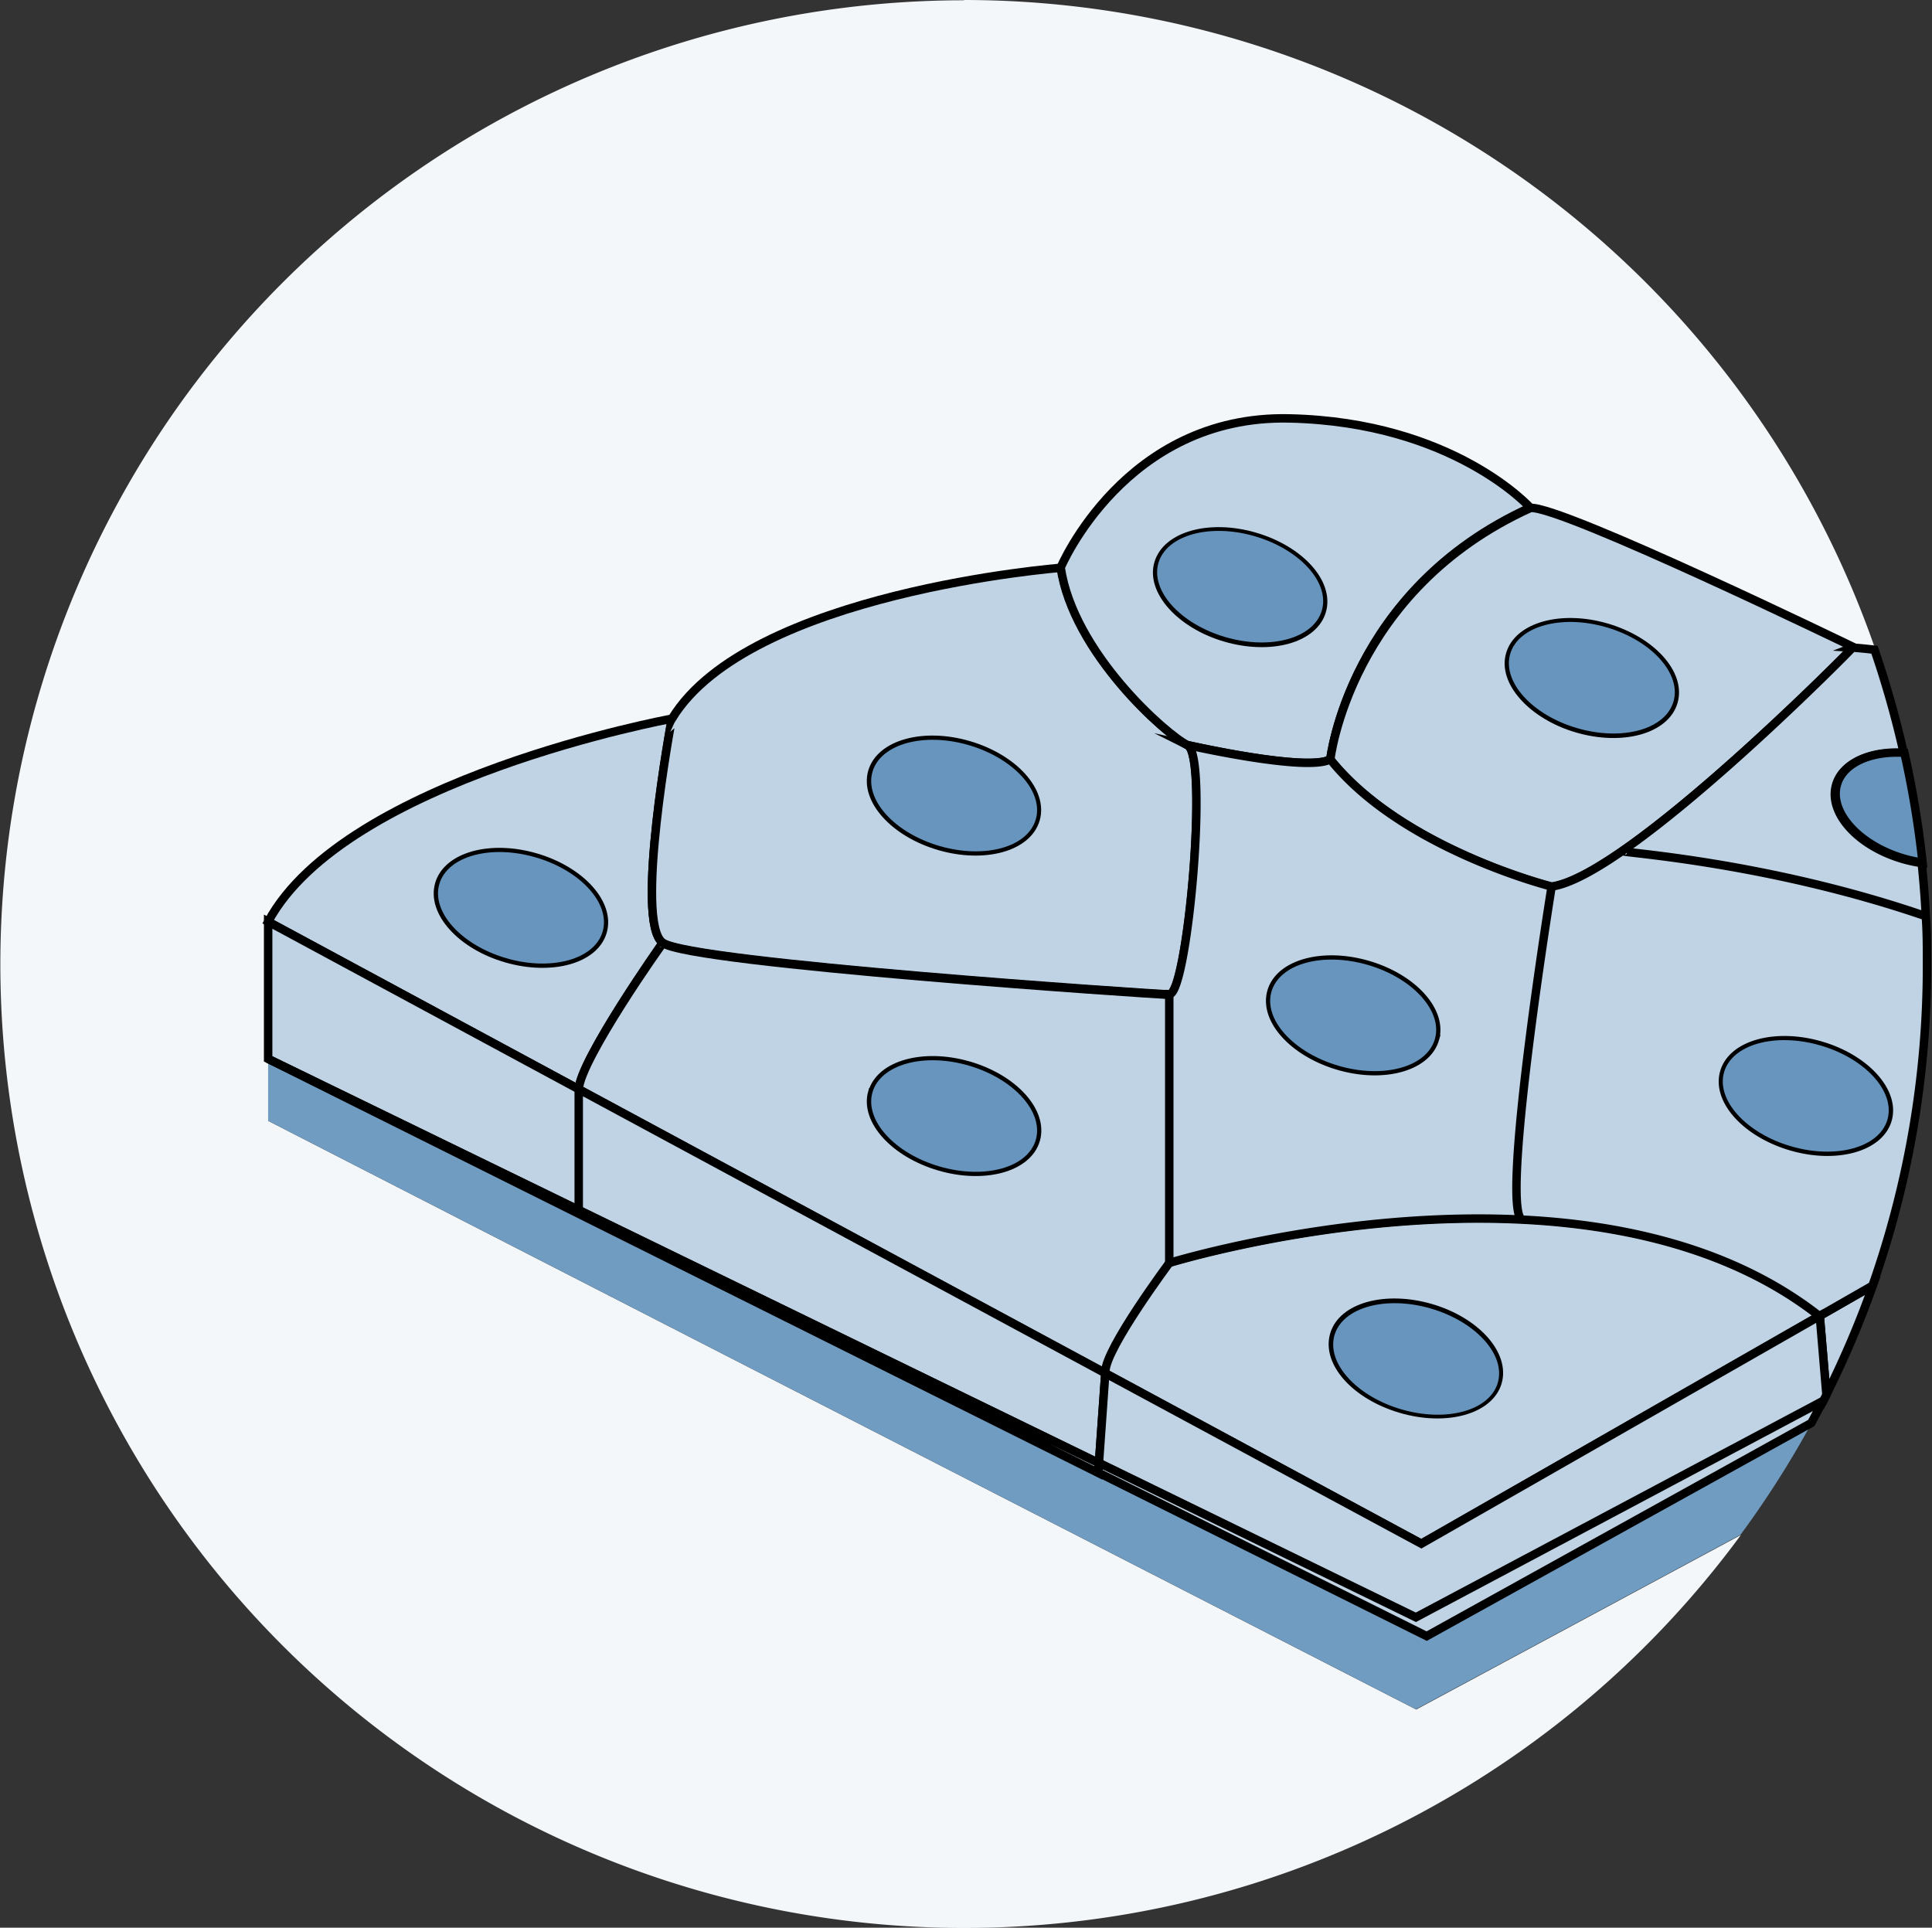 <svg xmlns="http://www.w3.org/2000/svg" viewBox="0 0 212.62 212.16"><rect x="0" y="0" width="212.62" height="212.16" fill="#333333" stroke="none"/><defs><style>.cls-1{fill:#f3f7fa;}.cls-2{fill:#719cc1;}.cls-3{fill:#c0d3e4;}.cls-3,.cls-5{stroke:#000;stroke-miterlimit:10;stroke-width:0.93px;}.cls-4,.cls-5{fill:#6795bd;}</style></defs><g id="Layer_2" data-name="Layer 2"><g id="Layer_1-2" data-name="Layer 1"><path class="cls-1" d="M106.08,211.72A105.64,105.64,0,1,1,205.73,70.94l-1.65-.15c-2.1-1-31.17-15.05-35.48-15.32-1.18-1.2-9.88-9.46-26.71-9.83h-.63c-16.51,0-23.85,14.38-24.82,16.45a127.41,127.41,0,0,0-18.06,3.06c-12.8,3.2-21.12,7.76-24.74,13.56A137.9,137.9,0,0,0,54.73,84c-13.44,4.84-22,10.65-25.61,17.29l-.05.09v22.3l126.75,65L190,170.24A106.13,106.13,0,0,1,106.08,211.72Z"/><path class="cls-1" d="M106.08.88a105.24,105.24,0,0,1,99,69.56l-.89-.08c-3.81-1.84-30.46-14.69-35.39-15.31-1.57-1.61-10.16-9.48-26.9-9.85h-.64c-16.24,0-23.75,13.68-25.11,16.46a128.07,128.07,0,0,0-17.87,3.06c-12.8,3.19-21.18,7.76-24.92,13.59a138.66,138.66,0,0,0-18.78,5.23C41,88.41,32.34,94.3,28.73,101l-.1.19V123.9l.48.24L155.42,188.9l.41.22.41-.22,32.12-17.28a106.12,106.12,0,0,1-34,28,104,104,0,0,1-48.24,11.69,105.2,105.2,0,0,1,0-210.4m0-.88a106.08,106.08,0,1,0,85.47,168.91l-35.73,19.21L29.51,123.36V101.44C38,85.69,73.91,79.1,73.91,79.1c8.45-13.93,42.83-16.61,42.83-16.61s6.91-16.41,24.52-16.42h.62c18.08.39,26.53,9.82,26.53,9.82h.07c3.86,0,35.48,15.33,35.48,15.33.83,0,1.63.14,2.42.23A106.13,106.13,0,0,0,106.08,0Z"/><path class="cls-2" d="M120.87,162.11h0L29.51,116.54v6.82l126.31,64.76,35.73-19.21a107.25,107.25,0,0,0,7.79-12.23L157,180.14Z"/><path class="cls-3" d="M72.93,103.75c-3.15-2.25,1-24.65,1-24.65S38,85.69,29.51,101.44l34.18,18.44C63.89,116.58,72.93,103.75,72.93,103.75ZM48.34,97.3c.9-3.07,5.64-4.38,10.61-2.93s8.26,5.1,7.37,8.17-5.64,4.37-10.61,2.93S47.45,100.36,48.34,97.3Z"/><path class="cls-3" d="M72.93,103.75c3.14,2.25,53.83,5.62,55.79,5.7s4.32-26.24,2-27.42-12.57-10.2-13.94-19.54c0,0-34.38,2.68-42.83,16.61C73.91,79.1,69.78,101.5,72.93,103.75ZM96,84.94c.89-3.06,5.64-4.38,10.6-2.93s8.26,5.1,7.37,8.17-5.64,4.38-10.6,2.93S95.12,88,96,84.94Z"/><path class="cls-3" d="M130.68,82s13.17,3,15.72,1.58c0,0,2.1-18.67,22-27.71,0,0-8.45-9.43-26.53-9.82s-25.14,16.41-25.14,16.41C118.11,71.83,128.33,80.85,130.68,82ZM127.49,62c.9-3.06,5.64-4.38,10.61-2.93s8.26,5.1,7.37,8.17-5.64,4.38-10.61,2.93S126.6,65,127.49,62Z"/><path class="cls-3" d="M146.4,83.61c7.86,9.82,24.36,14,24.36,14C179.21,96.4,204,71.23,204,71.23s-32-15.52-35.55-15.33C148.5,64.94,146.4,83.61,146.4,83.61ZM166.2,72c.89-3.06,5.64-4.38,10.6-2.93s8.26,5.1,7.37,8.17-5.64,4.38-10.6,2.93S165.3,75,166.2,72Z"/><path class="cls-3" d="M63.69,119.88l58,31.26V151c0-2.55,7.07-12,7.07-12v-29.5c-2-.08-52.65-3.45-55.79-5.7C72.93,103.75,63.89,116.58,63.69,119.88Zm32.33.33c.89-3.06,5.64-4.37,10.6-2.93s8.26,5.1,7.37,8.17-5.64,4.38-10.6,2.93S95.12,123.28,96,120.21Z"/><path class="cls-3" d="M121.64,151.14l34.78,18.76,43.85-25.1h0c-25.54-20.06-71.55-5.85-71.55-5.85s-7.07,9.49-7.07,12Zm25.19-4.24c.89-3.07,5.64-4.38,10.61-2.94s8.26,5.11,7.37,8.17-5.64,4.38-10.61,2.93S145.94,150,146.83,146.9Z"/><polygon class="cls-3" points="63.69 119.88 63.69 119.88 63.69 133 63.69 119.88 63.69 119.88 29.51 101.44 29.51 116.54 120.94 161.04 121.64 151.14 63.69 119.88"/><path class="cls-3" d="M201,153.48a105.64,105.64,0,0,0,5.11-12l-5.84,3.35Z"/><path class="cls-3" d="M170.76,97.57s-5.53,34.2-3.37,36.6c-2.16-2.4,3.37-36.6,3.37-36.6s-16.5-4.14-24.36-14C143.85,85,130.68,82,130.68,82c2.36,1.18,0,27.51-2,27.42V139s46-14.21,71.55,5.85h0l5.84-3.35a106,106,0,0,0,6-35.37c0-1.77,0-3.54-.13-5.29-17.41-6-33.52-7-33.27-7.15-.25.16,15.86,1.16,33.27,7.15-.1-2-.25-3.91-.45-5.85a15.67,15.67,0,0,1-2.05-.44c-5-1.45-8.26-5.1-7.37-8.17.7-2.4,3.76-3.71,7.44-3.48a108.39,108.39,0,0,0-3.22-11.39c-.79-.09-1.59-.18-2.42-.23C204,71.23,179.21,96.4,170.76,97.57Zm-12.85,16.8c-.89,3.06-5.64,4.38-10.6,2.93s-8.27-5.1-7.38-8.17,5.65-4.38,10.61-2.93S158.8,111.3,157.91,114.37ZM189.76,118c.89-3.06,5.64-4.37,10.6-2.93s8.26,5.11,7.37,8.17-5.64,4.38-10.6,2.93S188.86,121.07,189.76,118Z"/><path class="cls-3" d="M156.42,169.9l-34.78-18.76-.7,9.9,34.88,17,44.79-23.75.39-.78-.73-8.68Z"/><polygon class="cls-3" points="120.87 162.11 120.94 161.04 29.51 116.54 120.87 162.11"/><path class="cls-3" d="M155.82,178l-34.88-17-.07,1.07,36.14,18,42.33-23.46c.43-.8.86-1.61,1.27-2.42Z"/><ellipse class="cls-4" cx="198.74" cy="120.62" rx="5.78" ry="9.36" transform="translate(27.34 277.69) rotate(-73.76)"/><path class="cls-4" d="M150.54,106.2c-5-1.45-9.71-.13-10.61,2.93s2.41,6.72,7.38,8.17,9.71.13,10.6-2.93S155.5,107.65,150.54,106.2Z"/><path class="cls-5" d="M202.16,86.33c-.89,3.07,2.41,6.72,7.37,8.17a15.67,15.67,0,0,0,2.05.44,106.54,106.54,0,0,0-2-12.09C205.92,82.62,202.86,83.93,202.16,86.33Z"/><path class="cls-4" d="M173.57,80.14c5,1.45,9.71.13,10.6-2.93s-2.41-6.72-7.37-8.17-9.71-.13-10.6,2.93S168.6,78.69,173.57,80.14Z"/><path class="cls-4" d="M134.86,70.12c5,1.45,9.71.13,10.61-2.93s-2.41-6.72-7.37-8.17-9.71-.13-10.61,2.93S129.9,68.67,134.86,70.12Z"/><path class="cls-4" d="M103.39,93.11c5,1.45,9.71.13,10.6-2.93s-2.41-6.72-7.37-8.17-9.71-.13-10.6,2.93S98.42,91.66,103.39,93.11Z"/><ellipse class="cls-4" cx="57.33" cy="99.92" rx="5.78" ry="9.36" transform="translate(-54.63 127.01) rotate(-73.76)"/><path class="cls-4" d="M103.39,128.38c5,1.45,9.71.13,10.6-2.93s-2.41-6.72-7.37-8.17-9.71-.13-10.6,2.93S98.42,126.93,103.39,128.38Z"/><ellipse class="cls-4" cx="155.82" cy="149.51" rx="5.78" ry="9.36" transform="matrix(0.28, -0.96, 0.96, 0.28, -31.31, 257.29)"/></g></g></svg>
